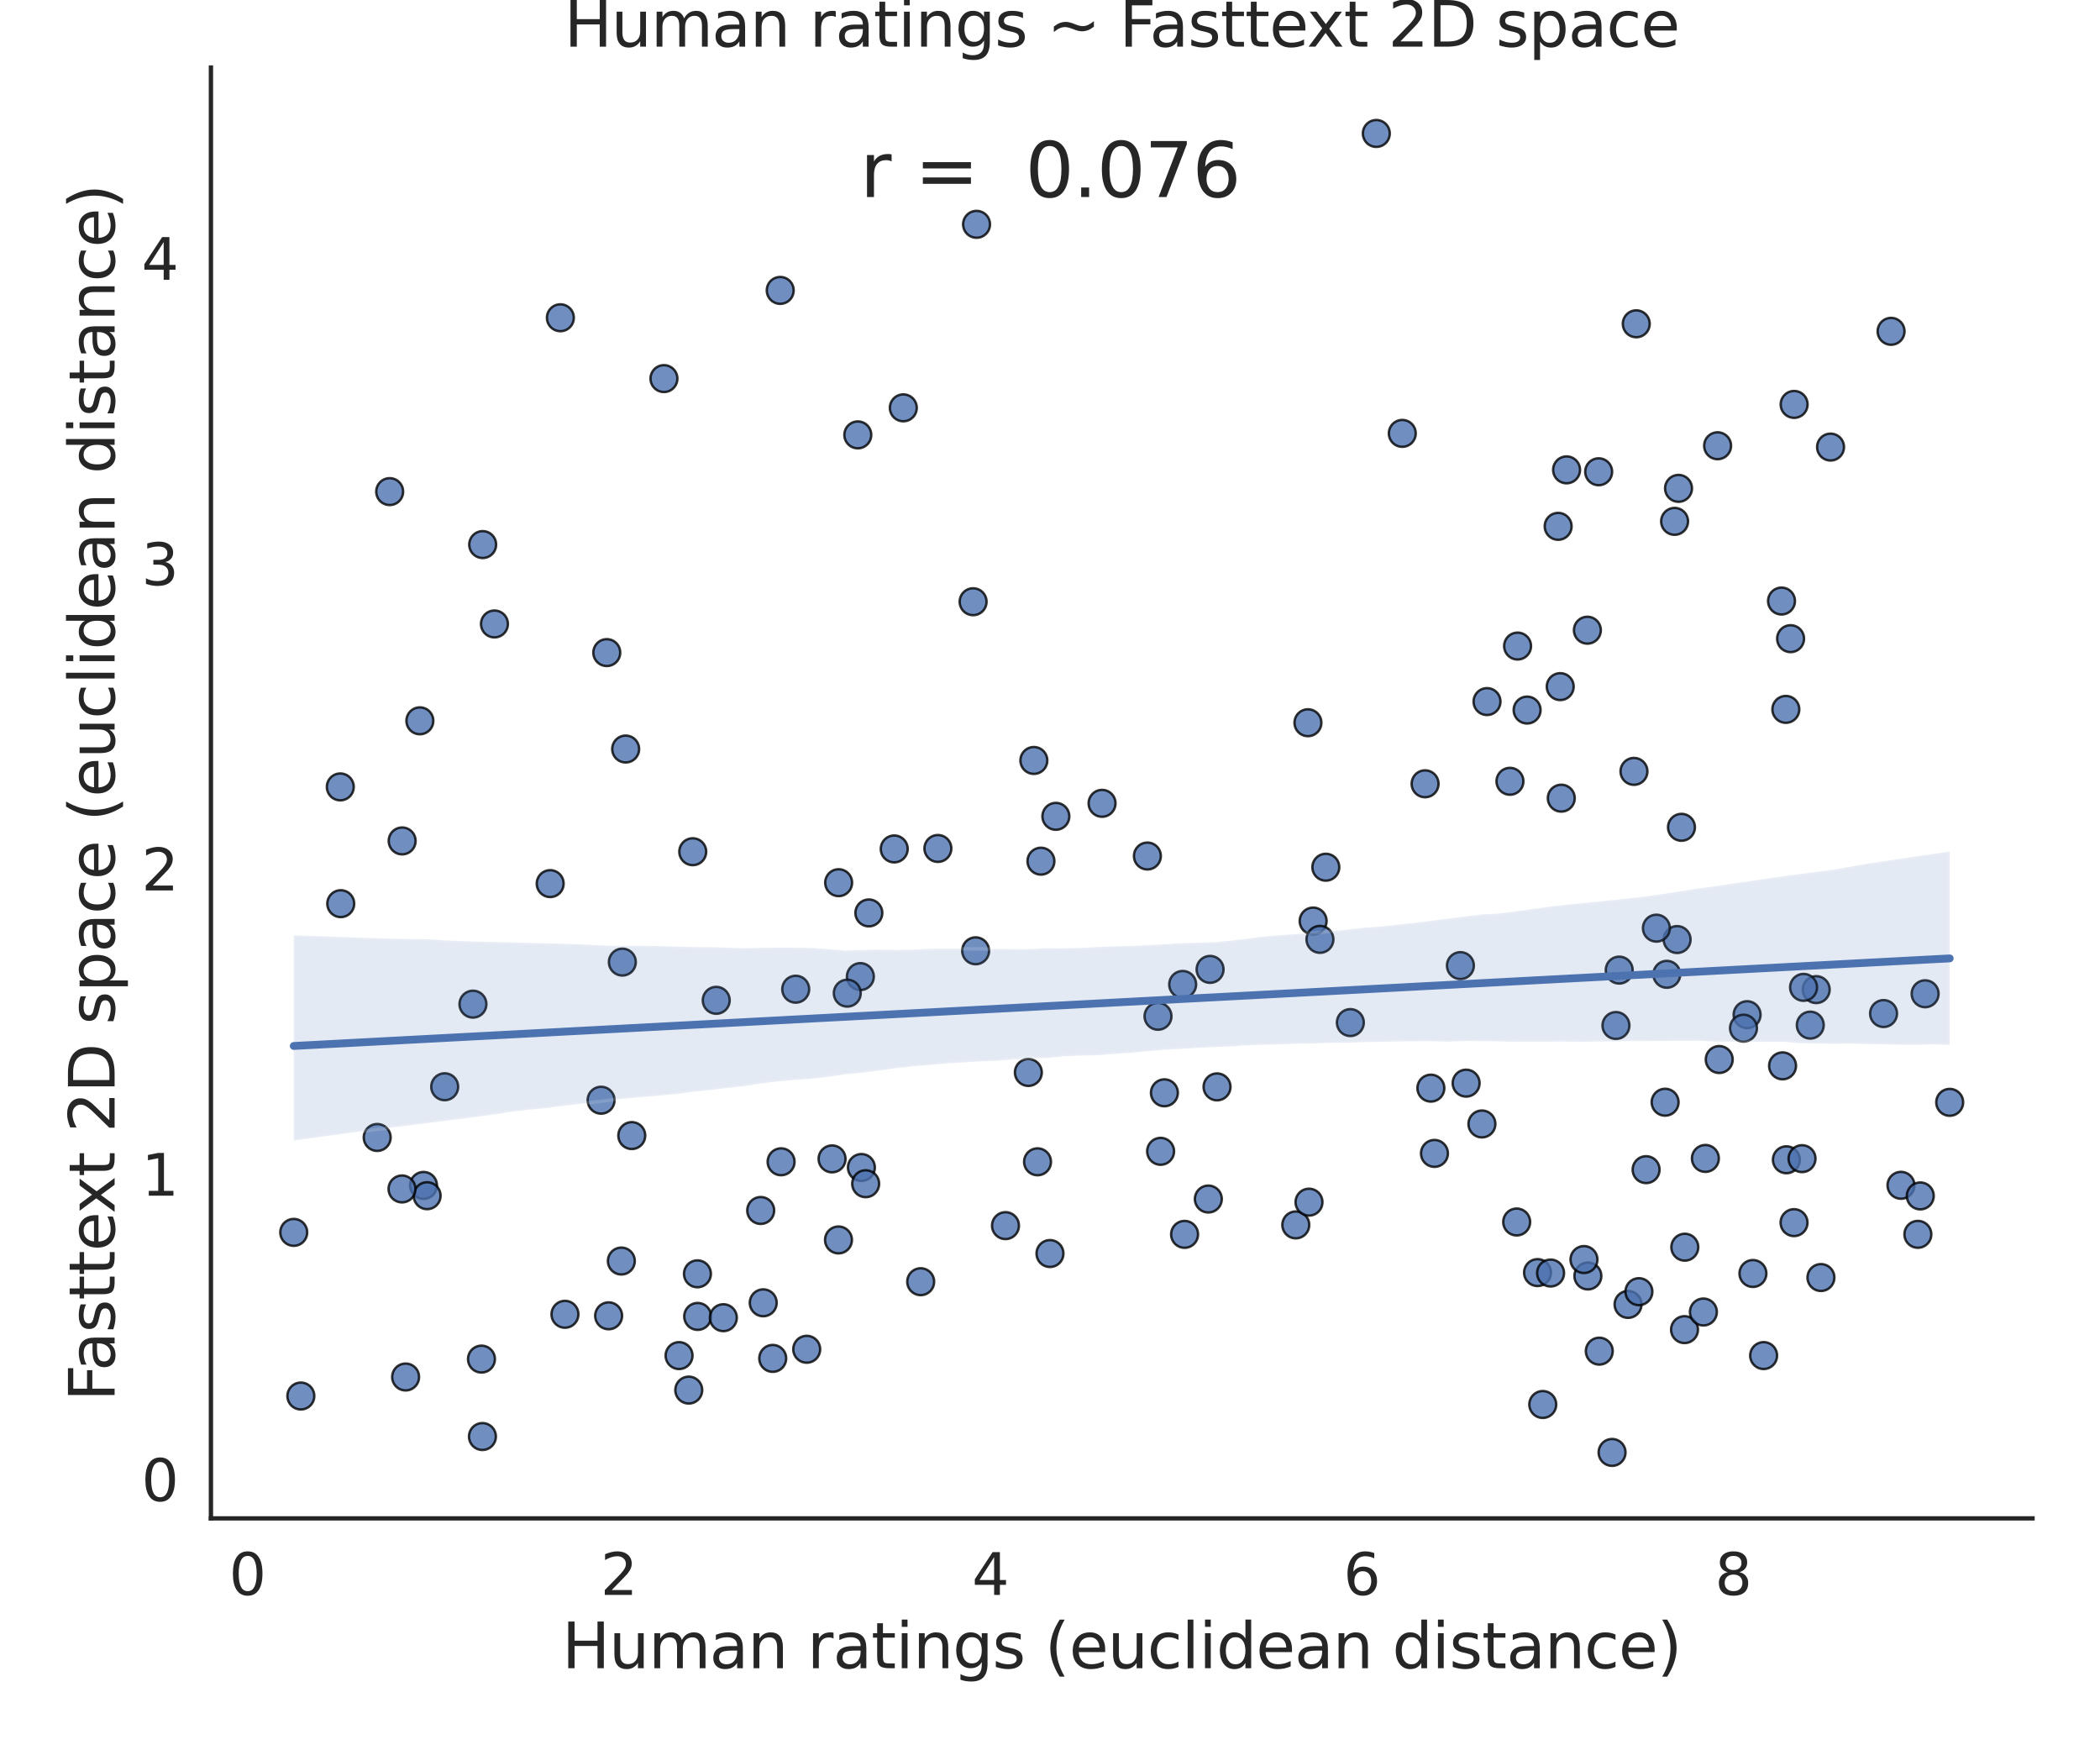 <?xml version="1.0" encoding="utf-8" standalone="no"?>
<!DOCTYPE svg PUBLIC "-//W3C//DTD SVG 1.1//EN"
  "http://www.w3.org/Graphics/SVG/1.1/DTD/svg11.dtd">
<svg height="504pt" version="1.1" viewBox="0 0 604.8 504" width="604.8pt" xmlns="http://www.w3.org/2000/svg" xmlns:xlink="http://www.w3.org/1999/xlink">
 <defs>
  <style type="text/css">*{stroke-linecap:butt;stroke-linejoin:round;}</style>
 </defs>
 <g id="figure_1">
  <g id="patch_1">
   <path d="M 0 504 
L 604.8 504 
L 604.8 0 
L 0 0 
z
" style="fill:#ffffff;"/>
  </g>
  <g id="axes_1">
   <g id="patch_2">
    <path d="M 60.75 437.22 
L 585.36 437.22 
L 585.36 19.44 
L 60.75 19.44 
z
" style="fill:#ffffff;"/>
   </g>
   <g id="matplotlib.axis_1">
    <g id="xtick_1">
     <g id="text_1">
      <!-- 0 -->
      <g style="fill:#262626;" transform="translate(65.96 459.257)scale(0.165 -0.165)">
       <defs>
        <path d="M 2034 4250 
Q 1547 4250 1301 3770 
Q 1056 3291 1056 2328 
Q 1056 1369 1301 889 
Q 1547 409 2034 409 
Q 2525 409 2770 889 
Q 3016 1369 3016 2328 
Q 3016 3291 2770 3770 
Q 2525 4250 2034 4250 
z
M 2034 4750 
Q 2819 4750 3233 4129 
Q 3647 3509 3647 2328 
Q 3647 1150 3233 529 
Q 2819 -91 2034 -91 
Q 1250 -91 836 529 
Q 422 1150 422 2328 
Q 422 3509 836 4129 
Q 1250 4750 2034 4750 
z
" id="DejaVuSans-30" transform="scale(0.016)"/>
       </defs>
       <use xlink:href="#DejaVuSans-30"/>
      </g>
     </g>
    </g>
    <g id="xtick_2">
     <g id="text_2">
      <!-- 2 -->
      <g style="fill:#262626;" transform="translate(172.941 459.257)scale(0.165 -0.165)">
       <defs>
        <path d="M 1228 531 
L 3431 531 
L 3431 0 
L 469 0 
L 469 531 
Q 828 903 1448 1529 
Q 2069 2156 2228 2338 
Q 2531 2678 2651 2914 
Q 2772 3150 2772 3378 
Q 2772 3750 2511 3984 
Q 2250 4219 1831 4219 
Q 1534 4219 1204 4116 
Q 875 4013 500 3803 
L 500 4441 
Q 881 4594 1212 4672 
Q 1544 4750 1819 4750 
Q 2544 4750 2975 4387 
Q 3406 4025 3406 3419 
Q 3406 3131 3298 2873 
Q 3191 2616 2906 2266 
Q 2828 2175 2409 1742 
Q 1991 1309 1228 531 
z
" id="DejaVuSans-32" transform="scale(0.016)"/>
       </defs>
       <use xlink:href="#DejaVuSans-32"/>
      </g>
     </g>
    </g>
    <g id="xtick_3">
     <g id="text_3">
      <!-- 4 -->
      <g style="fill:#262626;" transform="translate(279.923 459.257)scale(0.165 -0.165)">
       <defs>
        <path d="M 2419 4116 
L 825 1625 
L 2419 1625 
L 2419 4116 
z
M 2253 4666 
L 3047 4666 
L 3047 1625 
L 3713 1625 
L 3713 1100 
L 3047 1100 
L 3047 0 
L 2419 0 
L 2419 1100 
L 313 1100 
L 313 1709 
L 2253 4666 
z
" id="DejaVuSans-34" transform="scale(0.016)"/>
       </defs>
       <use xlink:href="#DejaVuSans-34"/>
      </g>
     </g>
    </g>
    <g id="xtick_4">
     <g id="text_4">
      <!-- 6 -->
      <g style="fill:#262626;" transform="translate(386.905 459.257)scale(0.165 -0.165)">
       <defs>
        <path d="M 2113 2584 
Q 1688 2584 1439 2293 
Q 1191 2003 1191 1497 
Q 1191 994 1439 701 
Q 1688 409 2113 409 
Q 2538 409 2786 701 
Q 3034 994 3034 1497 
Q 3034 2003 2786 2293 
Q 2538 2584 2113 2584 
z
M 3366 4563 
L 3366 3988 
Q 3128 4100 2886 4159 
Q 2644 4219 2406 4219 
Q 1781 4219 1451 3797 
Q 1122 3375 1075 2522 
Q 1259 2794 1537 2939 
Q 1816 3084 2150 3084 
Q 2853 3084 3261 2657 
Q 3669 2231 3669 1497 
Q 3669 778 3244 343 
Q 2819 -91 2113 -91 
Q 1303 -91 875 529 
Q 447 1150 447 2328 
Q 447 3434 972 4092 
Q 1497 4750 2381 4750 
Q 2619 4750 2861 4703 
Q 3103 4656 3366 4563 
z
" id="DejaVuSans-36" transform="scale(0.016)"/>
       </defs>
       <use xlink:href="#DejaVuSans-36"/>
      </g>
     </g>
    </g>
    <g id="xtick_5">
     <g id="text_5">
      <!-- 8 -->
      <g style="fill:#262626;" transform="translate(493.887 459.257)scale(0.165 -0.165)">
       <defs>
        <path d="M 2034 2216 
Q 1584 2216 1326 1975 
Q 1069 1734 1069 1313 
Q 1069 891 1326 650 
Q 1584 409 2034 409 
Q 2484 409 2743 651 
Q 3003 894 3003 1313 
Q 3003 1734 2745 1975 
Q 2488 2216 2034 2216 
z
M 1403 2484 
Q 997 2584 770 2862 
Q 544 3141 544 3541 
Q 544 4100 942 4425 
Q 1341 4750 2034 4750 
Q 2731 4750 3128 4425 
Q 3525 4100 3525 3541 
Q 3525 3141 3298 2862 
Q 3072 2584 2669 2484 
Q 3125 2378 3379 2068 
Q 3634 1759 3634 1313 
Q 3634 634 3220 271 
Q 2806 -91 2034 -91 
Q 1263 -91 848 271 
Q 434 634 434 1313 
Q 434 1759 690 2068 
Q 947 2378 1403 2484 
z
M 1172 3481 
Q 1172 3119 1398 2916 
Q 1625 2713 2034 2713 
Q 2441 2713 2670 2916 
Q 2900 3119 2900 3481 
Q 2900 3844 2670 4047 
Q 2441 4250 2034 4250 
Q 1625 4250 1398 4047 
Q 1172 3844 1172 3481 
z
" id="DejaVuSans-38" transform="scale(0.016)"/>
       </defs>
       <use xlink:href="#DejaVuSans-38"/>
      </g>
     </g>
    </g>
    <g id="text_6">
     <!-- Human ratings (euclidean distance) -->
     <g style="fill:#262626;" transform="translate(161.847 480.366)scale(0.18 -0.18)">
      <defs>
       <path d="M 628 4666 
L 1259 4666 
L 1259 2753 
L 3553 2753 
L 3553 4666 
L 4184 4666 
L 4184 0 
L 3553 0 
L 3553 2222 
L 1259 2222 
L 1259 0 
L 628 0 
L 628 4666 
z
" id="DejaVuSans-48" transform="scale(0.016)"/>
       <path d="M 544 1381 
L 544 3500 
L 1119 3500 
L 1119 1403 
Q 1119 906 1312 657 
Q 1506 409 1894 409 
Q 2359 409 2629 706 
Q 2900 1003 2900 1516 
L 2900 3500 
L 3475 3500 
L 3475 0 
L 2900 0 
L 2900 538 
Q 2691 219 2414 64 
Q 2138 -91 1772 -91 
Q 1169 -91 856 284 
Q 544 659 544 1381 
z
M 1991 3584 
L 1991 3584 
z
" id="DejaVuSans-75" transform="scale(0.016)"/>
       <path d="M 3328 2828 
Q 3544 3216 3844 3400 
Q 4144 3584 4550 3584 
Q 5097 3584 5394 3201 
Q 5691 2819 5691 2113 
L 5691 0 
L 5113 0 
L 5113 2094 
Q 5113 2597 4934 2840 
Q 4756 3084 4391 3084 
Q 3944 3084 3684 2787 
Q 3425 2491 3425 1978 
L 3425 0 
L 2847 0 
L 2847 2094 
Q 2847 2600 2669 2842 
Q 2491 3084 2119 3084 
Q 1678 3084 1418 2786 
Q 1159 2488 1159 1978 
L 1159 0 
L 581 0 
L 581 3500 
L 1159 3500 
L 1159 2956 
Q 1356 3278 1631 3431 
Q 1906 3584 2284 3584 
Q 2666 3584 2933 3390 
Q 3200 3197 3328 2828 
z
" id="DejaVuSans-6d" transform="scale(0.016)"/>
       <path d="M 2194 1759 
Q 1497 1759 1228 1600 
Q 959 1441 959 1056 
Q 959 750 1161 570 
Q 1363 391 1709 391 
Q 2188 391 2477 730 
Q 2766 1069 2766 1631 
L 2766 1759 
L 2194 1759 
z
M 3341 1997 
L 3341 0 
L 2766 0 
L 2766 531 
Q 2569 213 2275 61 
Q 1981 -91 1556 -91 
Q 1019 -91 701 211 
Q 384 513 384 1019 
Q 384 1609 779 1909 
Q 1175 2209 1959 2209 
L 2766 2209 
L 2766 2266 
Q 2766 2663 2505 2880 
Q 2244 3097 1772 3097 
Q 1472 3097 1187 3025 
Q 903 2953 641 2809 
L 641 3341 
Q 956 3463 1253 3523 
Q 1550 3584 1831 3584 
Q 2591 3584 2966 3190 
Q 3341 2797 3341 1997 
z
" id="DejaVuSans-61" transform="scale(0.016)"/>
       <path d="M 3513 2113 
L 3513 0 
L 2938 0 
L 2938 2094 
Q 2938 2591 2744 2837 
Q 2550 3084 2163 3084 
Q 1697 3084 1428 2787 
Q 1159 2491 1159 1978 
L 1159 0 
L 581 0 
L 581 3500 
L 1159 3500 
L 1159 2956 
Q 1366 3272 1645 3428 
Q 1925 3584 2291 3584 
Q 2894 3584 3203 3211 
Q 3513 2838 3513 2113 
z
" id="DejaVuSans-6e" transform="scale(0.016)"/>
       <path id="DejaVuSans-20" transform="scale(0.016)"/>
       <path d="M 2631 2963 
Q 2534 3019 2420 3045 
Q 2306 3072 2169 3072 
Q 1681 3072 1420 2755 
Q 1159 2438 1159 1844 
L 1159 0 
L 581 0 
L 581 3500 
L 1159 3500 
L 1159 2956 
Q 1341 3275 1631 3429 
Q 1922 3584 2338 3584 
Q 2397 3584 2469 3576 
Q 2541 3569 2628 3553 
L 2631 2963 
z
" id="DejaVuSans-72" transform="scale(0.016)"/>
       <path d="M 1172 4494 
L 1172 3500 
L 2356 3500 
L 2356 3053 
L 1172 3053 
L 1172 1153 
Q 1172 725 1289 603 
Q 1406 481 1766 481 
L 2356 481 
L 2356 0 
L 1766 0 
Q 1100 0 847 248 
Q 594 497 594 1153 
L 594 3053 
L 172 3053 
L 172 3500 
L 594 3500 
L 594 4494 
L 1172 4494 
z
" id="DejaVuSans-74" transform="scale(0.016)"/>
       <path d="M 603 3500 
L 1178 3500 
L 1178 0 
L 603 0 
L 603 3500 
z
M 603 4863 
L 1178 4863 
L 1178 4134 
L 603 4134 
L 603 4863 
z
" id="DejaVuSans-69" transform="scale(0.016)"/>
       <path d="M 2906 1791 
Q 2906 2416 2648 2759 
Q 2391 3103 1925 3103 
Q 1463 3103 1205 2759 
Q 947 2416 947 1791 
Q 947 1169 1205 825 
Q 1463 481 1925 481 
Q 2391 481 2648 825 
Q 2906 1169 2906 1791 
z
M 3481 434 
Q 3481 -459 3084 -895 
Q 2688 -1331 1869 -1331 
Q 1566 -1331 1297 -1286 
Q 1028 -1241 775 -1147 
L 775 -588 
Q 1028 -725 1275 -790 
Q 1522 -856 1778 -856 
Q 2344 -856 2625 -561 
Q 2906 -266 2906 331 
L 2906 616 
Q 2728 306 2450 153 
Q 2172 0 1784 0 
Q 1141 0 747 490 
Q 353 981 353 1791 
Q 353 2603 747 3093 
Q 1141 3584 1784 3584 
Q 2172 3584 2450 3431 
Q 2728 3278 2906 2969 
L 2906 3500 
L 3481 3500 
L 3481 434 
z
" id="DejaVuSans-67" transform="scale(0.016)"/>
       <path d="M 2834 3397 
L 2834 2853 
Q 2591 2978 2328 3040 
Q 2066 3103 1784 3103 
Q 1356 3103 1142 2972 
Q 928 2841 928 2578 
Q 928 2378 1081 2264 
Q 1234 2150 1697 2047 
L 1894 2003 
Q 2506 1872 2764 1633 
Q 3022 1394 3022 966 
Q 3022 478 2636 193 
Q 2250 -91 1575 -91 
Q 1294 -91 989 -36 
Q 684 19 347 128 
L 347 722 
Q 666 556 975 473 
Q 1284 391 1588 391 
Q 1994 391 2212 530 
Q 2431 669 2431 922 
Q 2431 1156 2273 1281 
Q 2116 1406 1581 1522 
L 1381 1569 
Q 847 1681 609 1914 
Q 372 2147 372 2553 
Q 372 3047 722 3315 
Q 1072 3584 1716 3584 
Q 2034 3584 2315 3537 
Q 2597 3491 2834 3397 
z
" id="DejaVuSans-73" transform="scale(0.016)"/>
       <path d="M 1984 4856 
Q 1566 4138 1362 3434 
Q 1159 2731 1159 2009 
Q 1159 1288 1364 580 
Q 1569 -128 1984 -844 
L 1484 -844 
Q 1016 -109 783 600 
Q 550 1309 550 2009 
Q 550 2706 781 3412 
Q 1013 4119 1484 4856 
L 1984 4856 
z
" id="DejaVuSans-28" transform="scale(0.016)"/>
       <path d="M 3597 1894 
L 3597 1613 
L 953 1613 
Q 991 1019 1311 708 
Q 1631 397 2203 397 
Q 2534 397 2845 478 
Q 3156 559 3463 722 
L 3463 178 
Q 3153 47 2828 -22 
Q 2503 -91 2169 -91 
Q 1331 -91 842 396 
Q 353 884 353 1716 
Q 353 2575 817 3079 
Q 1281 3584 2069 3584 
Q 2775 3584 3186 3129 
Q 3597 2675 3597 1894 
z
M 3022 2063 
Q 3016 2534 2758 2815 
Q 2500 3097 2075 3097 
Q 1594 3097 1305 2825 
Q 1016 2553 972 2059 
L 3022 2063 
z
" id="DejaVuSans-65" transform="scale(0.016)"/>
       <path d="M 3122 3366 
L 3122 2828 
Q 2878 2963 2633 3030 
Q 2388 3097 2138 3097 
Q 1578 3097 1268 2742 
Q 959 2388 959 1747 
Q 959 1106 1268 751 
Q 1578 397 2138 397 
Q 2388 397 2633 464 
Q 2878 531 3122 666 
L 3122 134 
Q 2881 22 2623 -34 
Q 2366 -91 2075 -91 
Q 1284 -91 818 406 
Q 353 903 353 1747 
Q 353 2603 823 3093 
Q 1294 3584 2113 3584 
Q 2378 3584 2631 3529 
Q 2884 3475 3122 3366 
z
" id="DejaVuSans-63" transform="scale(0.016)"/>
       <path d="M 603 4863 
L 1178 4863 
L 1178 0 
L 603 0 
L 603 4863 
z
" id="DejaVuSans-6c" transform="scale(0.016)"/>
       <path d="M 2906 2969 
L 2906 4863 
L 3481 4863 
L 3481 0 
L 2906 0 
L 2906 525 
Q 2725 213 2448 61 
Q 2172 -91 1784 -91 
Q 1150 -91 751 415 
Q 353 922 353 1747 
Q 353 2572 751 3078 
Q 1150 3584 1784 3584 
Q 2172 3584 2448 3432 
Q 2725 3281 2906 2969 
z
M 947 1747 
Q 947 1113 1208 752 
Q 1469 391 1925 391 
Q 2381 391 2643 752 
Q 2906 1113 2906 1747 
Q 2906 2381 2643 2742 
Q 2381 3103 1925 3103 
Q 1469 3103 1208 2742 
Q 947 2381 947 1747 
z
" id="DejaVuSans-64" transform="scale(0.016)"/>
       <path d="M 513 4856 
L 1013 4856 
Q 1481 4119 1714 3412 
Q 1947 2706 1947 2009 
Q 1947 1309 1714 600 
Q 1481 -109 1013 -844 
L 513 -844 
Q 928 -128 1133 580 
Q 1338 1288 1338 2009 
Q 1338 2731 1133 3434 
Q 928 4138 513 4856 
z
" id="DejaVuSans-29" transform="scale(0.016)"/>
      </defs>
      <use xlink:href="#DejaVuSans-48"/>
      <use x="75.195" xlink:href="#DejaVuSans-75"/>
      <use x="138.574" xlink:href="#DejaVuSans-6d"/>
      <use x="235.986" xlink:href="#DejaVuSans-61"/>
      <use x="297.266" xlink:href="#DejaVuSans-6e"/>
      <use x="360.645" xlink:href="#DejaVuSans-20"/>
      <use x="392.432" xlink:href="#DejaVuSans-72"/>
      <use x="433.545" xlink:href="#DejaVuSans-61"/>
      <use x="494.824" xlink:href="#DejaVuSans-74"/>
      <use x="534.033" xlink:href="#DejaVuSans-69"/>
      <use x="561.816" xlink:href="#DejaVuSans-6e"/>
      <use x="625.195" xlink:href="#DejaVuSans-67"/>
      <use x="688.672" xlink:href="#DejaVuSans-73"/>
      <use x="740.771" xlink:href="#DejaVuSans-20"/>
      <use x="772.559" xlink:href="#DejaVuSans-28"/>
      <use x="811.572" xlink:href="#DejaVuSans-65"/>
      <use x="873.096" xlink:href="#DejaVuSans-75"/>
      <use x="936.475" xlink:href="#DejaVuSans-63"/>
      <use x="991.455" xlink:href="#DejaVuSans-6c"/>
      <use x="1019.238" xlink:href="#DejaVuSans-69"/>
      <use x="1047.021" xlink:href="#DejaVuSans-64"/>
      <use x="1110.498" xlink:href="#DejaVuSans-65"/>
      <use x="1172.021" xlink:href="#DejaVuSans-61"/>
      <use x="1233.301" xlink:href="#DejaVuSans-6e"/>
      <use x="1296.68" xlink:href="#DejaVuSans-20"/>
      <use x="1328.467" xlink:href="#DejaVuSans-64"/>
      <use x="1391.943" xlink:href="#DejaVuSans-69"/>
      <use x="1419.727" xlink:href="#DejaVuSans-73"/>
      <use x="1471.826" xlink:href="#DejaVuSans-74"/>
      <use x="1511.035" xlink:href="#DejaVuSans-61"/>
      <use x="1572.314" xlink:href="#DejaVuSans-6e"/>
      <use x="1635.693" xlink:href="#DejaVuSans-63"/>
      <use x="1690.674" xlink:href="#DejaVuSans-65"/>
      <use x="1752.197" xlink:href="#DejaVuSans-29"/>
     </g>
    </g>
   </g>
   <g id="matplotlib.axis_2">
    <g id="ytick_1">
     <g id="text_7">
      <!-- 0 -->
      <g style="fill:#262626;" transform="translate(40.752 432.216)scale(0.165 -0.165)">
       <use xlink:href="#DejaVuSans-30"/>
      </g>
     </g>
    </g>
    <g id="ytick_2">
     <g id="text_8">
      <!-- 1 -->
      <g style="fill:#262626;" transform="translate(40.752 344.307)scale(0.165 -0.165)">
       <defs>
        <path d="M 794 531 
L 1825 531 
L 1825 4091 
L 703 3866 
L 703 4441 
L 1819 4666 
L 2450 4666 
L 2450 531 
L 3481 531 
L 3481 0 
L 794 0 
L 794 531 
z
" id="DejaVuSans-31" transform="scale(0.016)"/>
       </defs>
       <use xlink:href="#DejaVuSans-31"/>
      </g>
     </g>
    </g>
    <g id="ytick_3">
     <g id="text_9">
      <!-- 2 -->
      <g style="fill:#262626;" transform="translate(40.752 256.399)scale(0.165 -0.165)">
       <use xlink:href="#DejaVuSans-32"/>
      </g>
     </g>
    </g>
    <g id="ytick_4">
     <g id="text_10">
      <!-- 3 -->
      <g style="fill:#262626;" transform="translate(40.752 168.49)scale(0.165 -0.165)">
       <defs>
        <path d="M 2597 2516 
Q 3050 2419 3304 2112 
Q 3559 1806 3559 1356 
Q 3559 666 3084 287 
Q 2609 -91 1734 -91 
Q 1441 -91 1130 -33 
Q 819 25 488 141 
L 488 750 
Q 750 597 1062 519 
Q 1375 441 1716 441 
Q 2309 441 2620 675 
Q 2931 909 2931 1356 
Q 2931 1769 2642 2001 
Q 2353 2234 1838 2234 
L 1294 2234 
L 1294 2753 
L 1863 2753 
Q 2328 2753 2575 2939 
Q 2822 3125 2822 3475 
Q 2822 3834 2567 4026 
Q 2313 4219 1838 4219 
Q 1578 4219 1281 4162 
Q 984 4106 628 3988 
L 628 4550 
Q 988 4650 1302 4700 
Q 1616 4750 1894 4750 
Q 2613 4750 3031 4423 
Q 3450 4097 3450 3541 
Q 3450 3153 3228 2886 
Q 3006 2619 2597 2516 
z
" id="DejaVuSans-33" transform="scale(0.016)"/>
       </defs>
       <use xlink:href="#DejaVuSans-33"/>
      </g>
     </g>
    </g>
    <g id="ytick_5">
     <g id="text_11">
      <!-- 4 -->
      <g style="fill:#262626;" transform="translate(40.752 80.582)scale(0.165 -0.165)">
       <use xlink:href="#DejaVuSans-34"/>
      </g>
     </g>
    </g>
    <g id="text_12">
     <!-- Fasttext 2D space (euclidean distance) -->
     <g style="fill:#262626;" transform="translate(33.008 403.502)rotate(-90)scale(0.18 -0.18)">
      <defs>
       <path d="M 628 4666 
L 3309 4666 
L 3309 4134 
L 1259 4134 
L 1259 2759 
L 3109 2759 
L 3109 2228 
L 1259 2228 
L 1259 0 
L 628 0 
L 628 4666 
z
" id="DejaVuSans-46" transform="scale(0.016)"/>
       <path d="M 3513 3500 
L 2247 1797 
L 3578 0 
L 2900 0 
L 1881 1375 
L 863 0 
L 184 0 
L 1544 1831 
L 300 3500 
L 978 3500 
L 1906 2253 
L 2834 3500 
L 3513 3500 
z
" id="DejaVuSans-78" transform="scale(0.016)"/>
       <path d="M 1259 4147 
L 1259 519 
L 2022 519 
Q 2988 519 3436 956 
Q 3884 1394 3884 2338 
Q 3884 3275 3436 3711 
Q 2988 4147 2022 4147 
L 1259 4147 
z
M 628 4666 
L 1925 4666 
Q 3281 4666 3915 4102 
Q 4550 3538 4550 2338 
Q 4550 1131 3912 565 
Q 3275 0 1925 0 
L 628 0 
L 628 4666 
z
" id="DejaVuSans-44" transform="scale(0.016)"/>
       <path d="M 1159 525 
L 1159 -1331 
L 581 -1331 
L 581 3500 
L 1159 3500 
L 1159 2969 
Q 1341 3281 1617 3432 
Q 1894 3584 2278 3584 
Q 2916 3584 3314 3078 
Q 3713 2572 3713 1747 
Q 3713 922 3314 415 
Q 2916 -91 2278 -91 
Q 1894 -91 1617 61 
Q 1341 213 1159 525 
z
M 3116 1747 
Q 3116 2381 2855 2742 
Q 2594 3103 2138 3103 
Q 1681 3103 1420 2742 
Q 1159 2381 1159 1747 
Q 1159 1113 1420 752 
Q 1681 391 2138 391 
Q 2594 391 2855 752 
Q 3116 1113 3116 1747 
z
" id="DejaVuSans-70" transform="scale(0.016)"/>
      </defs>
      <use xlink:href="#DejaVuSans-46"/>
      <use x="48.395" xlink:href="#DejaVuSans-61"/>
      <use x="109.674" xlink:href="#DejaVuSans-73"/>
      <use x="161.773" xlink:href="#DejaVuSans-74"/>
      <use x="200.982" xlink:href="#DejaVuSans-74"/>
      <use x="240.191" xlink:href="#DejaVuSans-65"/>
      <use x="299.965" xlink:href="#DejaVuSans-78"/>
      <use x="359.145" xlink:href="#DejaVuSans-74"/>
      <use x="398.354" xlink:href="#DejaVuSans-20"/>
      <use x="430.141" xlink:href="#DejaVuSans-32"/>
      <use x="493.764" xlink:href="#DejaVuSans-44"/>
      <use x="570.766" xlink:href="#DejaVuSans-20"/>
      <use x="602.553" xlink:href="#DejaVuSans-73"/>
      <use x="654.652" xlink:href="#DejaVuSans-70"/>
      <use x="718.129" xlink:href="#DejaVuSans-61"/>
      <use x="779.408" xlink:href="#DejaVuSans-63"/>
      <use x="834.389" xlink:href="#DejaVuSans-65"/>
      <use x="895.912" xlink:href="#DejaVuSans-20"/>
      <use x="927.699" xlink:href="#DejaVuSans-28"/>
      <use x="966.713" xlink:href="#DejaVuSans-65"/>
      <use x="1028.236" xlink:href="#DejaVuSans-75"/>
      <use x="1091.615" xlink:href="#DejaVuSans-63"/>
      <use x="1146.596" xlink:href="#DejaVuSans-6c"/>
      <use x="1174.379" xlink:href="#DejaVuSans-69"/>
      <use x="1202.162" xlink:href="#DejaVuSans-64"/>
      <use x="1265.639" xlink:href="#DejaVuSans-65"/>
      <use x="1327.162" xlink:href="#DejaVuSans-61"/>
      <use x="1388.441" xlink:href="#DejaVuSans-6e"/>
      <use x="1451.82" xlink:href="#DejaVuSans-20"/>
      <use x="1483.607" xlink:href="#DejaVuSans-64"/>
      <use x="1547.084" xlink:href="#DejaVuSans-69"/>
      <use x="1574.867" xlink:href="#DejaVuSans-73"/>
      <use x="1626.967" xlink:href="#DejaVuSans-74"/>
      <use x="1666.176" xlink:href="#DejaVuSans-61"/>
      <use x="1727.455" xlink:href="#DejaVuSans-6e"/>
      <use x="1790.834" xlink:href="#DejaVuSans-63"/>
      <use x="1845.814" xlink:href="#DejaVuSans-65"/>
      <use x="1907.338" xlink:href="#DejaVuSans-29"/>
     </g>
    </g>
   </g>
   <g id="PathCollection_1">
    <defs>
     <path d="M 0 3.873 
C 1.027 3.873 2.012 3.465 2.739 2.739 
C 3.465 2.012 3.873 1.027 3.873 0 
C 3.873 -1.027 3.465 -2.012 2.739 -2.739 
C 2.012 -3.465 1.027 -3.873 0 -3.873 
C -1.027 -3.873 -2.012 -3.465 -2.739 -2.739 
C -3.465 -2.012 -3.873 -1.027 -3.873 0 
C -3.873 1.027 -3.465 2.012 -2.739 2.739 
C -2.012 3.465 -1.027 3.873 0 3.873 
z
" id="m9c63a31745" style="stroke:#000000;stroke-opacity:0.8;stroke-width:0.7;"/>
    </defs>
    <g clip-path="url(#p85cbb60275)">
     <use style="fill:#4c72b0;fill-opacity:0.8;stroke:#000000;stroke-opacity:0.8;stroke-width:0.7;" x="206.274" xlink:href="#m9c63a31745" y="288.046"/>
     <use style="fill:#4c72b0;fill-opacity:0.8;stroke:#000000;stroke-opacity:0.8;stroke-width:0.7;" x="280.255" xlink:href="#m9c63a31745" y="173.268"/>
     <use style="fill:#4c72b0;fill-opacity:0.8;stroke:#000000;stroke-opacity:0.8;stroke-width:0.7;" x="161.388" xlink:href="#m9c63a31745" y="91.499"/>
     <use style="fill:#4c72b0;fill-opacity:0.8;stroke:#000000;stroke-opacity:0.8;stroke-width:0.7;" x="232.333" xlink:href="#m9c63a31745" y="388.527"/>
     <use style="fill:#4c72b0;fill-opacity:0.8;stroke:#000000;stroke-opacity:0.8;stroke-width:0.7;" x="98.136" xlink:href="#m9c63a31745" y="260.217"/>
     <use style="fill:#4c72b0;fill-opacity:0.8;stroke:#000000;stroke-opacity:0.8;stroke-width:0.7;" x="139.011" xlink:href="#m9c63a31745" y="156.813"/>
     <use style="fill:#4c72b0;fill-opacity:0.8;stroke:#000000;stroke-opacity:0.8;stroke-width:0.7;" x="250.23" xlink:href="#m9c63a31745" y="262.88"/>
     <use style="fill:#4c72b0;fill-opacity:0.8;stroke:#000000;stroke-opacity:0.8;stroke-width:0.7;" x="121.975" xlink:href="#m9c63a31745" y="341.345"/>
     <use style="fill:#4c72b0;fill-opacity:0.8;stroke:#000000;stroke-opacity:0.8;stroke-width:0.7;" x="112.227" xlink:href="#m9c63a31745" y="141.562"/>
     <use style="fill:#4c72b0;fill-opacity:0.8;stroke:#000000;stroke-opacity:0.8;stroke-width:0.7;" x="98.007" xlink:href="#m9c63a31745" y="226.594"/>
     <use style="fill:#4c72b0;fill-opacity:0.8;stroke:#000000;stroke-opacity:0.8;stroke-width:0.7;" x="330.449" xlink:href="#m9c63a31745" y="246.494"/>
     <use style="fill:#4c72b0;fill-opacity:0.8;stroke:#000000;stroke-opacity:0.8;stroke-width:0.7;" x="260.154" xlink:href="#m9c63a31745" y="117.439"/>
     <use style="fill:#4c72b0;fill-opacity:0.8;stroke:#000000;stroke-opacity:0.8;stroke-width:0.7;" x="191.216" xlink:href="#m9c63a31745" y="109.02"/>
     <use style="fill:#4c72b0;fill-opacity:0.8;stroke:#000000;stroke-opacity:0.8;stroke-width:0.7;" x="247.785" xlink:href="#m9c63a31745" y="281.212"/>
     <use style="fill:#4c72b0;fill-opacity:0.8;stroke:#000000;stroke-opacity:0.8;stroke-width:0.7;" x="224.705" xlink:href="#m9c63a31745" y="83.624"/>
     <use style="fill:#4c72b0;fill-opacity:0.8;stroke:#000000;stroke-opacity:0.8;stroke-width:0.7;" x="468.878" xlink:href="#m9c63a31745" y="375.61"/>
     <use style="fill:#4c72b0;fill-opacity:0.8;stroke:#000000;stroke-opacity:0.8;stroke-width:0.7;" x="484.264" xlink:href="#m9c63a31745" y="238.226"/>
     <use style="fill:#4c72b0;fill-opacity:0.8;stroke:#000000;stroke-opacity:0.8;stroke-width:0.7;" x="449.344" xlink:href="#m9c63a31745" y="197.715"/>
     <use style="fill:#4c72b0;fill-opacity:0.8;stroke:#000000;stroke-opacity:0.8;stroke-width:0.7;" x="485.144" xlink:href="#m9c63a31745" y="382.872"/>
     <use style="fill:#4c72b0;fill-opacity:0.8;stroke:#000000;stroke-opacity:0.8;stroke-width:0.7;" x="470.583" xlink:href="#m9c63a31745" y="222.123"/>
     <use style="fill:#4c72b0;fill-opacity:0.8;stroke:#000000;stroke-opacity:0.8;stroke-width:0.7;" x="340.609" xlink:href="#m9c63a31745" y="283.468"/>
     <use style="fill:#4c72b0;fill-opacity:0.8;stroke:#000000;stroke-opacity:0.8;stroke-width:0.7;" x="490.579" xlink:href="#m9c63a31745" y="377.796"/>
     <use style="fill:#4c72b0;fill-opacity:0.8;stroke:#000000;stroke-opacity:0.8;stroke-width:0.7;" x="514.479" xlink:href="#m9c63a31745" y="333.962"/>
     <use style="fill:#4c72b0;fill-opacity:0.8;stroke:#000000;stroke-opacity:0.8;stroke-width:0.7;" x="483.415" xlink:href="#m9c63a31745" y="140.624"/>
     <use style="fill:#4c72b0;fill-opacity:0.8;stroke:#000000;stroke-opacity:0.8;stroke-width:0.7;" x="516.683" xlink:href="#m9c63a31745" y="352.061"/>
     <use style="fill:#4c72b0;fill-opacity:0.8;stroke:#000000;stroke-opacity:0.8;stroke-width:0.7;" x="503.165" xlink:href="#m9c63a31745" y="292.181"/>
     <use style="fill:#4c72b0;fill-opacity:0.8;stroke:#000000;stroke-opacity:0.8;stroke-width:0.7;" x="376.684" xlink:href="#m9c63a31745" y="208.112"/>
     <use style="fill:#4c72b0;fill-opacity:0.8;stroke:#000000;stroke-opacity:0.8;stroke-width:0.7;" x="108.634" xlink:href="#m9c63a31745" y="327.539"/>
     <use style="fill:#4c72b0;fill-opacity:0.8;stroke:#000000;stroke-opacity:0.8;stroke-width:0.7;" x="504.842" xlink:href="#m9c63a31745" y="366.706"/>
     <use style="fill:#4c72b0;fill-opacity:0.8;stroke:#000000;stroke-opacity:0.8;stroke-width:0.7;" x="547.481" xlink:href="#m9c63a31745" y="341.311"/>
     <use style="fill:#4c72b0;fill-opacity:0.8;stroke:#000000;stroke-opacity:0.8;stroke-width:0.7;" x="527.199" xlink:href="#m9c63a31745" y="128.736"/>
     <use style="fill:#4c72b0;fill-opacity:0.8;stroke:#000000;stroke-opacity:0.8;stroke-width:0.7;" x="553.045" xlink:href="#m9c63a31745" y="344.369"/>
     <use style="fill:#4c72b0;fill-opacity:0.8;stroke:#000000;stroke-opacity:0.8;stroke-width:0.7;" x="542.466" xlink:href="#m9c63a31745" y="291.855"/>
     <use style="fill:#4c72b0;fill-opacity:0.8;stroke:#000000;stroke-opacity:0.8;stroke-width:0.7;" x="428.262" xlink:href="#m9c63a31745" y="202.022"/>
     <use style="fill:#4c72b0;fill-opacity:0.8;stroke:#000000;stroke-opacity:0.8;stroke-width:0.7;" x="173.111" xlink:href="#m9c63a31745" y="316.809"/>
     <use style="fill:#4c72b0;fill-opacity:0.8;stroke:#000000;stroke-opacity:0.8;stroke-width:0.7;" x="138.941" xlink:href="#m9c63a31745" y="413.653"/>
     <use style="fill:#4c72b0;fill-opacity:0.8;stroke:#000000;stroke-opacity:0.8;stroke-width:0.7;" x="465.392" xlink:href="#m9c63a31745" y="295.3"/>
     <use style="fill:#4c72b0;fill-opacity:0.8;stroke:#000000;stroke-opacity:0.8;stroke-width:0.7;" x="515.689" xlink:href="#m9c63a31745" y="183.904"/>
     <use style="fill:#4c72b0;fill-opacity:0.8;stroke:#000000;stroke-opacity:0.8;stroke-width:0.7;" x="502.126" xlink:href="#m9c63a31745" y="296.067"/>
     <use style="fill:#4c72b0;fill-opacity:0.8;stroke:#000000;stroke-opacity:0.8;stroke-width:0.7;" x="523.068" xlink:href="#m9c63a31745" y="284.963"/>
     <use style="fill:#4c72b0;fill-opacity:0.8;stroke:#000000;stroke-opacity:0.8;stroke-width:0.7;" x="514.321" xlink:href="#m9c63a31745" y="204.267"/>
     <use style="fill:#4c72b0;fill-opacity:0.8;stroke:#000000;stroke-opacity:0.8;stroke-width:0.7;" x="410.426" xlink:href="#m9c63a31745" y="225.697"/>
     <use style="fill:#4c72b0;fill-opacity:0.8;stroke:#000000;stroke-opacity:0.8;stroke-width:0.7;" x="181.951" xlink:href="#m9c63a31745" y="326.993"/>
     <use style="fill:#4c72b0;fill-opacity:0.8;stroke:#000000;stroke-opacity:0.8;stroke-width:0.7;" x="158.452" xlink:href="#m9c63a31745" y="254.44"/>
     <use style="fill:#4c72b0;fill-opacity:0.8;stroke:#000000;stroke-opacity:0.8;stroke-width:0.7;" x="115.819" xlink:href="#m9c63a31745" y="242.148"/>
     <use style="fill:#4c72b0;fill-opacity:0.8;stroke:#000000;stroke-opacity:0.8;stroke-width:0.7;" x="491.15" xlink:href="#m9c63a31745" y="333.574"/>
     <use style="fill:#4c72b0;fill-opacity:0.8;stroke:#000000;stroke-opacity:0.8;stroke-width:0.7;" x="552.347" xlink:href="#m9c63a31745" y="355.43"/>
     <use style="fill:#4c72b0;fill-opacity:0.8;stroke:#000000;stroke-opacity:0.8;stroke-width:0.7;" x="544.628" xlink:href="#m9c63a31745" y="95.405"/>
     <use style="fill:#4c72b0;fill-opacity:0.8;stroke:#000000;stroke-opacity:0.8;stroke-width:0.7;" x="561.514" xlink:href="#m9c63a31745" y="317.42"/>
     <use style="fill:#4c72b0;fill-opacity:0.8;stroke:#000000;stroke-opacity:0.8;stroke-width:0.7;" x="554.437" xlink:href="#m9c63a31745" y="286.161"/>
     <use style="fill:#4c72b0;fill-opacity:0.8;stroke:#000000;stroke-opacity:0.8;stroke-width:0.7;" x="457.166" xlink:href="#m9c63a31745" y="181.469"/>
     <use style="fill:#4c72b0;fill-opacity:0.8;stroke:#000000;stroke-opacity:0.8;stroke-width:0.7;" x="229.165" xlink:href="#m9c63a31745" y="284.843"/>
     <use style="fill:#4c72b0;fill-opacity:0.8;stroke:#000000;stroke-opacity:0.8;stroke-width:0.7;" x="200.932" xlink:href="#m9c63a31745" y="379.068"/>
     <use style="fill:#4c72b0;fill-opacity:0.8;stroke:#000000;stroke-opacity:0.8;stroke-width:0.7;" x="138.661" xlink:href="#m9c63a31745" y="391.357"/>
     <use style="fill:#4c72b0;fill-opacity:0.8;stroke:#000000;stroke-opacity:0.8;stroke-width:0.7;" x="120.922" xlink:href="#m9c63a31745" y="207.561"/>
     <use style="fill:#4c72b0;fill-opacity:0.8;stroke:#000000;stroke-opacity:0.8;stroke-width:0.7;" x="350.507" xlink:href="#m9c63a31745" y="312.972"/>
     <use style="fill:#4c72b0;fill-opacity:0.8;stroke:#000000;stroke-opacity:0.8;stroke-width:0.7;" x="460.594" xlink:href="#m9c63a31745" y="389.068"/>
     <use style="fill:#4c72b0;fill-opacity:0.8;stroke:#000000;stroke-opacity:0.8;stroke-width:0.7;" x="494.67" xlink:href="#m9c63a31745" y="128.356"/>
     <use style="fill:#4c72b0;fill-opacity:0.8;stroke:#000000;stroke-opacity:0.8;stroke-width:0.7;" x="480.037" xlink:href="#m9c63a31745" y="280.556"/>
     <use style="fill:#4c72b0;fill-opacity:0.8;stroke:#000000;stroke-opacity:0.8;stroke-width:0.7;" x="485.226" xlink:href="#m9c63a31745" y="359.135"/>
     <use style="fill:#4c72b0;fill-opacity:0.8;stroke:#000000;stroke-opacity:0.8;stroke-width:0.7;" x="460.417" xlink:href="#m9c63a31745" y="135.847"/>
     <use style="fill:#4c72b0;fill-opacity:0.8;stroke:#000000;stroke-opacity:0.8;stroke-width:0.7;" x="378.184" xlink:href="#m9c63a31745" y="265.213"/>
     <use style="fill:#4c72b0;fill-opacity:0.8;stroke:#000000;stroke-opacity:0.8;stroke-width:0.7;" x="373.187" xlink:href="#m9c63a31745" y="352.716"/>
     <use style="fill:#4c72b0;fill-opacity:0.8;stroke:#000000;stroke-opacity:0.8;stroke-width:0.7;" x="341.158" xlink:href="#m9c63a31745" y="355.439"/>
     <use style="fill:#4c72b0;fill-opacity:0.8;stroke:#000000;stroke-opacity:0.8;stroke-width:0.7;" x="297.752" xlink:href="#m9c63a31745" y="218.977"/>
     <use style="fill:#4c72b0;fill-opacity:0.8;stroke:#000000;stroke-opacity:0.8;stroke-width:0.7;" x="289.58" xlink:href="#m9c63a31745" y="352.927"/>
     <use style="fill:#4c72b0;fill-opacity:0.8;stroke:#000000;stroke-opacity:0.8;stroke-width:0.7;" x="426.794" xlink:href="#m9c63a31745" y="323.649"/>
     <use style="fill:#4c72b0;fill-opacity:0.8;stroke:#000000;stroke-opacity:0.8;stroke-width:0.7;" x="507.924" xlink:href="#m9c63a31745" y="390.344"/>
     <use style="fill:#4c72b0;fill-opacity:0.8;stroke:#000000;stroke-opacity:0.8;stroke-width:0.7;" x="516.71" xlink:href="#m9c63a31745" y="116.451"/>
     <use style="fill:#4c72b0;fill-opacity:0.8;stroke:#000000;stroke-opacity:0.8;stroke-width:0.7;" x="521.361" xlink:href="#m9c63a31745" y="295.186"/>
     <use style="fill:#4c72b0;fill-opacity:0.8;stroke:#000000;stroke-opacity:0.8;stroke-width:0.7;" x="518.986" xlink:href="#m9c63a31745" y="333.637"/>
     <use style="fill:#4c72b0;fill-opacity:0.8;stroke:#000000;stroke-opacity:0.8;stroke-width:0.7;" x="448.747" xlink:href="#m9c63a31745" y="151.561"/>
     <use style="fill:#4c72b0;fill-opacity:0.8;stroke:#000000;stroke-opacity:0.8;stroke-width:0.7;" x="280.985" xlink:href="#m9c63a31745" y="273.788"/>
     <use style="fill:#4c72b0;fill-opacity:0.8;stroke:#000000;stroke-opacity:0.8;stroke-width:0.7;" x="265.16" xlink:href="#m9c63a31745" y="369.072"/>
     <use style="fill:#4c72b0;fill-opacity:0.8;stroke:#000000;stroke-opacity:0.8;stroke-width:0.7;" x="219.812" xlink:href="#m9c63a31745" y="375.148"/>
     <use style="fill:#4c72b0;fill-opacity:0.8;stroke:#000000;stroke-opacity:0.8;stroke-width:0.7;" x="180.19" xlink:href="#m9c63a31745" y="215.684"/>
     <use style="fill:#4c72b0;fill-opacity:0.8;stroke:#000000;stroke-opacity:0.8;stroke-width:0.7;" x="162.708" xlink:href="#m9c63a31745" y="378.456"/>
     <use style="fill:#4c72b0;fill-opacity:0.8;stroke:#000000;stroke-opacity:0.8;stroke-width:0.7;" x="198.364" xlink:href="#m9c63a31745" y="400.282"/>
     <use style="fill:#4c72b0;fill-opacity:0.8;stroke:#000000;stroke-opacity:0.8;stroke-width:0.7;" x="444.316" xlink:href="#m9c63a31745" y="404.427"/>
     <use style="fill:#4c72b0;fill-opacity:0.8;stroke:#000000;stroke-opacity:0.8;stroke-width:0.7;" x="513.38" xlink:href="#m9c63a31745" y="306.917"/>
     <use style="fill:#4c72b0;fill-opacity:0.8;stroke:#000000;stroke-opacity:0.8;stroke-width:0.7;" x="513.076" xlink:href="#m9c63a31745" y="173.071"/>
     <use style="fill:#4c72b0;fill-opacity:0.8;stroke:#000000;stroke-opacity:0.8;stroke-width:0.7;" x="524.43" xlink:href="#m9c63a31745" y="367.872"/>
     <use style="fill:#4c72b0;fill-opacity:0.8;stroke:#000000;stroke-opacity:0.8;stroke-width:0.7;" x="519.427" xlink:href="#m9c63a31745" y="284.314"/>
     <use style="fill:#4c72b0;fill-opacity:0.8;stroke:#000000;stroke-opacity:0.8;stroke-width:0.7;" x="434.866" xlink:href="#m9c63a31745" y="224.977"/>
     <use style="fill:#4c72b0;fill-opacity:0.8;stroke:#000000;stroke-opacity:0.8;stroke-width:0.7;" x="241.484" xlink:href="#m9c63a31745" y="357.045"/>
     <use style="fill:#4c72b0;fill-opacity:0.8;stroke:#000000;stroke-opacity:0.8;stroke-width:0.7;" x="222.544" xlink:href="#m9c63a31745" y="391.153"/>
     <use style="fill:#4c72b0;fill-opacity:0.8;stroke:#000000;stroke-opacity:0.8;stroke-width:0.7;" x="175.286" xlink:href="#m9c63a31745" y="378.891"/>
     <use style="fill:#4c72b0;fill-opacity:0.8;stroke:#000000;stroke-opacity:0.8;stroke-width:0.7;" x="136.209" xlink:href="#m9c63a31745" y="289.147"/>
     <use style="fill:#4c72b0;fill-opacity:0.8;stroke:#000000;stroke-opacity:0.8;stroke-width:0.7;" x="123.014" xlink:href="#m9c63a31745" y="344.309"/>
     <use style="fill:#4c72b0;fill-opacity:0.8;stroke:#000000;stroke-opacity:0.8;stroke-width:0.7;" x="239.634" xlink:href="#m9c63a31745" y="333.706"/>
     <use style="fill:#4c72b0;fill-opacity:0.8;stroke:#000000;stroke-opacity:0.8;stroke-width:0.7;" x="115.776" xlink:href="#m9c63a31745" y="342.362"/>
     <use style="fill:#4c72b0;fill-opacity:0.8;stroke:#000000;stroke-opacity:0.8;stroke-width:0.7;" x="84.596" xlink:href="#m9c63a31745" y="354.868"/>
     <use style="fill:#4c72b0;fill-opacity:0.8;stroke:#000000;stroke-opacity:0.8;stroke-width:0.7;" x="199.512" xlink:href="#m9c63a31745" y="245.255"/>
     <use style="fill:#4c72b0;fill-opacity:0.8;stroke:#000000;stroke-opacity:0.8;stroke-width:0.7;" x="270.111" xlink:href="#m9c63a31745" y="244.318"/>
     <use style="fill:#4c72b0;fill-opacity:0.8;stroke:#000000;stroke-opacity:0.8;stroke-width:0.7;" x="224.954" xlink:href="#m9c63a31745" y="334.54"/>
     <use style="fill:#4c72b0;fill-opacity:0.8;stroke:#000000;stroke-opacity:0.8;stroke-width:0.7;" x="241.528" xlink:href="#m9c63a31745" y="254.173"/>
     <use style="fill:#4c72b0;fill-opacity:0.8;stroke:#000000;stroke-opacity:0.8;stroke-width:0.7;" x="317.393" xlink:href="#m9c63a31745" y="231.32"/>
     <use style="fill:#4c72b0;fill-opacity:0.8;stroke:#000000;stroke-opacity:0.8;stroke-width:0.7;" x="457.311" xlink:href="#m9c63a31745" y="367.422"/>
     <use style="fill:#4c72b0;fill-opacity:0.8;stroke:#000000;stroke-opacity:0.8;stroke-width:0.7;" x="479.553" xlink:href="#m9c63a31745" y="317.386"/>
     <use style="fill:#4c72b0;fill-opacity:0.8;stroke:#000000;stroke-opacity:0.8;stroke-width:0.7;" x="495.138" xlink:href="#m9c63a31745" y="305.095"/>
     <use style="fill:#4c72b0;fill-opacity:0.8;stroke:#000000;stroke-opacity:0.8;stroke-width:0.7;" x="456.181" xlink:href="#m9c63a31745" y="362.69"/>
     <use style="fill:#4c72b0;fill-opacity:0.8;stroke:#000000;stroke-opacity:0.8;stroke-width:0.7;" x="483.007" xlink:href="#m9c63a31745" y="270.547"/>
     <use style="fill:#4c72b0;fill-opacity:0.8;stroke:#000000;stroke-opacity:0.8;stroke-width:0.7;" x="348.504" xlink:href="#m9c63a31745" y="279.138"/>
     <use style="fill:#4c72b0;fill-opacity:0.8;stroke:#000000;stroke-opacity:0.8;stroke-width:0.7;" x="420.596" xlink:href="#m9c63a31745" y="278.049"/>
     <use style="fill:#4c72b0;fill-opacity:0.8;stroke:#000000;stroke-opacity:0.8;stroke-width:0.7;" x="436.805" xlink:href="#m9c63a31745" y="351.877"/>
     <use style="fill:#4c72b0;fill-opacity:0.8;stroke:#000000;stroke-opacity:0.8;stroke-width:0.7;" x="449.648" xlink:href="#m9c63a31745" y="229.836"/>
     <use style="fill:#4c72b0;fill-opacity:0.8;stroke:#000000;stroke-opacity:0.8;stroke-width:0.7;" x="442.81" xlink:href="#m9c63a31745" y="366.447"/>
     <use style="fill:#4c72b0;fill-opacity:0.8;stroke:#000000;stroke-opacity:0.8;stroke-width:0.7;" x="396.38" xlink:href="#m9c63a31745" y="38.43"/>
     <use style="fill:#4c72b0;fill-opacity:0.8;stroke:#000000;stroke-opacity:0.8;stroke-width:0.7;" x="439.809" xlink:href="#m9c63a31745" y="204.465"/>
     <use style="fill:#4c72b0;fill-opacity:0.8;stroke:#000000;stroke-opacity:0.8;stroke-width:0.7;" x="422.245" xlink:href="#m9c63a31745" y="311.895"/>
     <use style="fill:#4c72b0;fill-opacity:0.8;stroke:#000000;stroke-opacity:0.8;stroke-width:0.7;" x="281.247" xlink:href="#m9c63a31745" y="64.593"/>
     <use style="fill:#4c72b0;fill-opacity:0.8;stroke:#000000;stroke-opacity:0.8;stroke-width:0.7;" x="142.403" xlink:href="#m9c63a31745" y="179.67"/>
     <use style="fill:#4c72b0;fill-opacity:0.8;stroke:#000000;stroke-opacity:0.8;stroke-width:0.7;" x="179.237" xlink:href="#m9c63a31745" y="277.037"/>
     <use style="fill:#4c72b0;fill-opacity:0.8;stroke:#000000;stroke-opacity:0.8;stroke-width:0.7;" x="244.016" xlink:href="#m9c63a31745" y="285.982"/>
     <use style="fill:#4c72b0;fill-opacity:0.8;stroke:#000000;stroke-opacity:0.8;stroke-width:0.7;" x="247.048" xlink:href="#m9c63a31745" y="125.227"/>
     <use style="fill:#4c72b0;fill-opacity:0.8;stroke:#000000;stroke-opacity:0.8;stroke-width:0.7;" x="296.165" xlink:href="#m9c63a31745" y="308.821"/>
     <use style="fill:#4c72b0;fill-opacity:0.8;stroke:#000000;stroke-opacity:0.8;stroke-width:0.7;" x="413.122" xlink:href="#m9c63a31745" y="332.128"/>
     <use style="fill:#4c72b0;fill-opacity:0.8;stroke:#000000;stroke-opacity:0.8;stroke-width:0.7;" x="334.254" xlink:href="#m9c63a31745" y="331.525"/>
     <use style="fill:#4c72b0;fill-opacity:0.8;stroke:#000000;stroke-opacity:0.8;stroke-width:0.7;" x="299.789" xlink:href="#m9c63a31745" y="247.98"/>
     <use style="fill:#4c72b0;fill-opacity:0.8;stroke:#000000;stroke-opacity:0.8;stroke-width:0.7;" x="437.064" xlink:href="#m9c63a31745" y="186.036"/>
     <use style="fill:#4c72b0;fill-opacity:0.8;stroke:#000000;stroke-opacity:0.8;stroke-width:0.7;" x="335.349" xlink:href="#m9c63a31745" y="314.677"/>
     <use style="fill:#4c72b0;fill-opacity:0.8;stroke:#000000;stroke-opacity:0.8;stroke-width:0.7;" x="446.57" xlink:href="#m9c63a31745" y="366.574"/>
     <use style="fill:#4c72b0;fill-opacity:0.8;stroke:#000000;stroke-opacity:0.8;stroke-width:0.7;" x="482.284" xlink:href="#m9c63a31745" y="150.126"/>
     <use style="fill:#4c72b0;fill-opacity:0.8;stroke:#000000;stroke-opacity:0.8;stroke-width:0.7;" x="466.332" xlink:href="#m9c63a31745" y="279.344"/>
     <use style="fill:#4c72b0;fill-opacity:0.8;stroke:#000000;stroke-opacity:0.8;stroke-width:0.7;" x="472.009" xlink:href="#m9c63a31745" y="371.938"/>
     <use style="fill:#4c72b0;fill-opacity:0.8;stroke:#000000;stroke-opacity:0.8;stroke-width:0.7;" x="451.174" xlink:href="#m9c63a31745" y="135.296"/>
     <use style="fill:#4c72b0;fill-opacity:0.8;stroke:#000000;stroke-opacity:0.8;stroke-width:0.7;" x="380.144" xlink:href="#m9c63a31745" y="270.495"/>
     <use style="fill:#4c72b0;fill-opacity:0.8;stroke:#000000;stroke-opacity:0.8;stroke-width:0.7;" x="376.991" xlink:href="#m9c63a31745" y="346.164"/>
     <use style="fill:#4c72b0;fill-opacity:0.8;stroke:#000000;stroke-opacity:0.8;stroke-width:0.7;" x="347.999" xlink:href="#m9c63a31745" y="345.264"/>
     <use style="fill:#4c72b0;fill-opacity:0.8;stroke:#000000;stroke-opacity:0.8;stroke-width:0.7;" x="304.088" xlink:href="#m9c63a31745" y="235.066"/>
     <use style="fill:#4c72b0;fill-opacity:0.8;stroke:#000000;stroke-opacity:0.8;stroke-width:0.7;" x="298.81" xlink:href="#m9c63a31745" y="334.546"/>
     <use style="fill:#4c72b0;fill-opacity:0.8;stroke:#000000;stroke-opacity:0.8;stroke-width:0.7;" x="86.645" xlink:href="#m9c63a31745" y="401.989"/>
     <use style="fill:#4c72b0;fill-opacity:0.8;stroke:#000000;stroke-opacity:0.8;stroke-width:0.7;" x="208.329" xlink:href="#m9c63a31745" y="379.437"/>
     <use style="fill:#4c72b0;fill-opacity:0.8;stroke:#000000;stroke-opacity:0.8;stroke-width:0.7;" x="248.082" xlink:href="#m9c63a31745" y="336.184"/>
     <use style="fill:#4c72b0;fill-opacity:0.8;stroke:#000000;stroke-opacity:0.8;stroke-width:0.7;" x="333.507" xlink:href="#m9c63a31745" y="292.641"/>
     <use style="fill:#4c72b0;fill-opacity:0.8;stroke:#000000;stroke-opacity:0.8;stroke-width:0.7;" x="412.091" xlink:href="#m9c63a31745" y="313.335"/>
     <use style="fill:#4c72b0;fill-opacity:0.8;stroke:#000000;stroke-opacity:0.8;stroke-width:0.7;" x="388.9" xlink:href="#m9c63a31745" y="294.456"/>
     <use style="fill:#4c72b0;fill-opacity:0.8;stroke:#000000;stroke-opacity:0.8;stroke-width:0.7;" x="464.274" xlink:href="#m9c63a31745" y="418.23"/>
     <use style="fill:#4c72b0;fill-opacity:0.8;stroke:#000000;stroke-opacity:0.8;stroke-width:0.7;" x="471.243" xlink:href="#m9c63a31745" y="93.238"/>
     <use style="fill:#4c72b0;fill-opacity:0.8;stroke:#000000;stroke-opacity:0.8;stroke-width:0.7;" x="477.041" xlink:href="#m9c63a31745" y="267.267"/>
     <use style="fill:#4c72b0;fill-opacity:0.8;stroke:#000000;stroke-opacity:0.8;stroke-width:0.7;" x="474.078" xlink:href="#m9c63a31745" y="336.805"/>
     <use style="fill:#4c72b0;fill-opacity:0.8;stroke:#000000;stroke-opacity:0.8;stroke-width:0.7;" x="403.859" xlink:href="#m9c63a31745" y="124.793"/>
     <use style="fill:#4c72b0;fill-opacity:0.8;stroke:#000000;stroke-opacity:0.8;stroke-width:0.7;" x="257.54" xlink:href="#m9c63a31745" y="244.453"/>
     <use style="fill:#4c72b0;fill-opacity:0.8;stroke:#000000;stroke-opacity:0.8;stroke-width:0.7;" x="249.312" xlink:href="#m9c63a31745" y="340.859"/>
     <use style="fill:#4c72b0;fill-opacity:0.8;stroke:#000000;stroke-opacity:0.8;stroke-width:0.7;" x="219.081" xlink:href="#m9c63a31745" y="348.56"/>
     <use style="fill:#4c72b0;fill-opacity:0.8;stroke:#000000;stroke-opacity:0.8;stroke-width:0.7;" x="174.753" xlink:href="#m9c63a31745" y="187.918"/>
     <use style="fill:#4c72b0;fill-opacity:0.8;stroke:#000000;stroke-opacity:0.8;stroke-width:0.7;" x="178.947" xlink:href="#m9c63a31745" y="363.121"/>
     <use style="fill:#4c72b0;fill-opacity:0.8;stroke:#000000;stroke-opacity:0.8;stroke-width:0.7;" x="195.571" xlink:href="#m9c63a31745" y="390.349"/>
     <use style="fill:#4c72b0;fill-opacity:0.8;stroke:#000000;stroke-opacity:0.8;stroke-width:0.7;" x="116.818" xlink:href="#m9c63a31745" y="396.511"/>
     <use style="fill:#4c72b0;fill-opacity:0.8;stroke:#000000;stroke-opacity:0.8;stroke-width:0.7;" x="128.072" xlink:href="#m9c63a31745" y="312.936"/>
     <use style="fill:#4c72b0;fill-opacity:0.8;stroke:#000000;stroke-opacity:0.8;stroke-width:0.7;" x="381.839" xlink:href="#m9c63a31745" y="249.719"/>
     <use style="fill:#4c72b0;fill-opacity:0.8;stroke:#000000;stroke-opacity:0.8;stroke-width:0.7;" x="302.392" xlink:href="#m9c63a31745" y="360.959"/>
     <use style="fill:#4c72b0;fill-opacity:0.8;stroke:#000000;stroke-opacity:0.8;stroke-width:0.7;" x="200.864" xlink:href="#m9c63a31745" y="366.801"/>
    </g>
   </g>
   <g id="PolyCollection_1">
    <defs>
     <path d="M 84.596 -234.67 
L 84.596 -175.564 
L 89.413 -176.234 
L 94.231 -176.904 
L 99.048 -177.574 
L 103.865 -178.194 
L 108.683 -178.801 
L 113.5 -179.407 
L 118.317 -180.013 
L 123.135 -180.619 
L 127.952 -181.225 
L 132.769 -181.836 
L 137.587 -182.448 
L 142.404 -183.089 
L 147.222 -183.882 
L 152.039 -184.449 
L 156.856 -184.867 
L 161.674 -185.525 
L 166.491 -186.074 
L 171.308 -186.678 
L 176.126 -187.277 
L 180.943 -187.754 
L 185.76 -188.174 
L 190.578 -188.581 
L 195.395 -189.045 
L 200.212 -189.716 
L 205.03 -190.177 
L 209.847 -190.764 
L 214.665 -191.302 
L 219.482 -192.066 
L 224.299 -192.645 
L 229.117 -193.049 
L 233.934 -193.391 
L 238.751 -193.953 
L 243.569 -194.664 
L 248.386 -195.142 
L 253.203 -195.738 
L 258.021 -196.408 
L 262.838 -196.968 
L 267.655 -197.338 
L 272.473 -197.785 
L 277.29 -198.064 
L 282.107 -198.358 
L 286.925 -198.555 
L 291.742 -198.956 
L 296.56 -199.26 
L 301.377 -199.367 
L 306.194 -199.808 
L 311.012 -200.056 
L 315.829 -200.117 
L 320.646 -200.508 
L 325.464 -200.824 
L 330.281 -201.302 
L 335.098 -201.7 
L 339.916 -201.951 
L 344.733 -202.248 
L 349.55 -202.512 
L 354.368 -202.679 
L 359.185 -202.984 
L 364.003 -203.145 
L 368.82 -203.307 
L 373.637 -203.468 
L 378.455 -203.528 
L 383.272 -203.716 
L 388.089 -203.749 
L 392.907 -203.936 
L 397.724 -204 
L 402.541 -204.111 
L 407.359 -204.166 
L 412.176 -204.198 
L 416.993 -204.053 
L 421.811 -204.246 
L 426.628 -204.212 
L 431.445 -204.14 
L 436.263 -204.026 
L 441.08 -204.043 
L 445.898 -204.067 
L 450.715 -204.093 
L 455.532 -203.99 
L 460.35 -204.102 
L 465.167 -204.101 
L 469.984 -204.237 
L 474.802 -204.231 
L 479.619 -204.257 
L 484.436 -204.283 
L 489.254 -204.309 
L 494.071 -204.074 
L 498.888 -204.058 
L 503.706 -204.054 
L 508.523 -203.985 
L 513.341 -204.039 
L 518.158 -203.621 
L 522.975 -203.528 
L 527.793 -203.421 
L 532.61 -203.517 
L 537.427 -203.376 
L 542.245 -203.319 
L 547.062 -203.164 
L 551.879 -203.115 
L 556.697 -203.298 
L 561.514 -203.107 
L 561.514 -258.817 
L 561.514 -258.817 
L 556.697 -258.105 
L 551.879 -257.393 
L 547.062 -256.68 
L 542.245 -255.965 
L 537.427 -255.245 
L 532.61 -254.368 
L 527.793 -253.524 
L 522.975 -252.91 
L 518.158 -252.297 
L 513.341 -251.672 
L 508.523 -250.965 
L 503.706 -250.249 
L 498.888 -249.538 
L 494.071 -248.824 
L 489.254 -248.185 
L 484.436 -247.426 
L 479.619 -246.679 
L 474.802 -245.969 
L 469.984 -245.388 
L 465.167 -244.897 
L 460.35 -244.414 
L 455.532 -243.931 
L 450.715 -243.442 
L 445.898 -242.872 
L 441.08 -242.181 
L 436.263 -241.543 
L 431.445 -240.924 
L 426.628 -240.692 
L 421.811 -240.087 
L 416.993 -239.471 
L 412.176 -238.866 
L 407.359 -238.256 
L 402.541 -237.733 
L 397.724 -237.213 
L 392.907 -236.878 
L 388.089 -236.292 
L 383.272 -235.823 
L 378.455 -235.368 
L 373.637 -235.023 
L 368.82 -234.741 
L 364.003 -234.319 
L 359.185 -233.688 
L 354.368 -233.128 
L 349.55 -232.681 
L 344.733 -232.522 
L 339.916 -232.391 
L 335.098 -232.097 
L 330.281 -231.805 
L 325.464 -231.596 
L 320.646 -231.496 
L 315.829 -231.28 
L 311.012 -231.022 
L 306.194 -230.926 
L 301.377 -230.948 
L 296.56 -230.672 
L 291.742 -230.701 
L 286.925 -230.729 
L 282.107 -230.731 
L 277.29 -230.795 
L 272.473 -230.829 
L 267.655 -230.788 
L 262.838 -230.526 
L 258.021 -230.437 
L 253.203 -230.561 
L 248.386 -230.424 
L 243.569 -230.298 
L 238.751 -230.668 
L 233.934 -231.034 
L 229.117 -231.102 
L 224.299 -231.133 
L 219.482 -231.065 
L 214.665 -230.94 
L 209.847 -231.105 
L 205.03 -231.254 
L 200.212 -231.285 
L 195.395 -231.411 
L 190.578 -231.547 
L 185.76 -231.651 
L 180.943 -231.648 
L 176.126 -231.657 
L 171.308 -231.872 
L 166.491 -232.127 
L 161.674 -232.251 
L 156.856 -232.374 
L 152.039 -232.494 
L 147.222 -232.615 
L 142.404 -232.735 
L 137.587 -232.856 
L 132.769 -233.004 
L 127.952 -233.228 
L 123.135 -233.534 
L 118.317 -233.608 
L 113.5 -233.67 
L 108.683 -233.837 
L 103.865 -234.004 
L 99.048 -234.171 
L 94.231 -234.337 
L 89.413 -234.504 
L 84.596 -234.67 
z
" id="mb60b4e246a" style="stroke:#ffffff;stroke-opacity:0.15;"/>
    </defs>
    <g clip-path="url(#p85cbb60275)">
     <use style="fill:#4c72b0;fill-opacity:0.15;stroke:#ffffff;stroke-opacity:0.15;" x="0" xlink:href="#mb60b4e246a" y="504"/>
    </g>
   </g>
   <g id="line2d_1">
    <path clip-path="url(#p85cbb60275)" d="M 84.596 301.188 
L 89.413 300.933 
L 94.231 300.679 
L 99.048 300.424 
L 103.865 300.169 
L 108.683 299.914 
L 113.5 299.66 
L 118.317 299.405 
L 123.135 299.15 
L 127.952 298.896 
L 132.769 298.641 
L 137.587 298.386 
L 142.404 298.132 
L 147.222 297.877 
L 152.039 297.622 
L 156.856 297.368 
L 161.674 297.113 
L 166.491 296.858 
L 171.308 296.604 
L 176.126 296.349 
L 180.943 296.094 
L 185.76 295.839 
L 190.578 295.585 
L 195.395 295.33 
L 200.212 295.075 
L 205.03 294.821 
L 209.847 294.566 
L 214.665 294.311 
L 219.482 294.057 
L 224.299 293.802 
L 229.117 293.547 
L 233.934 293.293 
L 238.751 293.038 
L 243.569 292.783 
L 248.386 292.529 
L 253.203 292.274 
L 258.021 292.019 
L 262.838 291.764 
L 267.655 291.51 
L 272.473 291.255 
L 277.29 291 
L 282.107 290.746 
L 286.925 290.491 
L 291.742 290.236 
L 296.56 289.982 
L 301.377 289.727 
L 306.194 289.472 
L 311.012 289.218 
L 315.829 288.963 
L 320.646 288.708 
L 325.464 288.454 
L 330.281 288.199 
L 335.098 287.944 
L 339.916 287.689 
L 344.733 287.435 
L 349.55 287.18 
L 354.368 286.925 
L 359.185 286.671 
L 364.003 286.416 
L 368.82 286.161 
L 373.637 285.907 
L 378.455 285.652 
L 383.272 285.397 
L 388.089 285.143 
L 392.907 284.888 
L 397.724 284.633 
L 402.541 284.379 
L 407.359 284.124 
L 412.176 283.869 
L 416.993 283.614 
L 421.811 283.36 
L 426.628 283.105 
L 431.445 282.85 
L 436.263 282.596 
L 441.08 282.341 
L 445.898 282.086 
L 450.715 281.832 
L 455.532 281.577 
L 460.35 281.322 
L 465.167 281.068 
L 469.984 280.813 
L 474.802 280.558 
L 479.619 280.303 
L 484.436 280.049 
L 489.254 279.794 
L 494.071 279.539 
L 498.888 279.285 
L 503.706 279.03 
L 508.523 278.775 
L 513.341 278.521 
L 518.158 278.266 
L 522.975 278.011 
L 527.793 277.757 
L 532.61 277.502 
L 537.427 277.247 
L 542.245 276.993 
L 547.062 276.738 
L 551.879 276.483 
L 556.697 276.228 
L 561.514 275.974 
" style="fill:none;stroke:#4c72b0;stroke-linecap:round;stroke-width:2.25;"/>
   </g>
   <g id="patch_3">
    <path d="M 60.75 437.22 
L 60.75 19.44 
" style="fill:none;stroke:#262626;stroke-linecap:square;stroke-linejoin:miter;stroke-width:1.25;"/>
   </g>
   <g id="patch_4">
    <path d="M 60.75 437.22 
L 585.36 437.22 
" style="fill:none;stroke:#262626;stroke-linecap:square;stroke-linejoin:miter;stroke-width:1.25;"/>
   </g>
   <g id="text_13">
    <!-- Human ratings ~ Fasttext 2D space -->
    <g style="fill:#262626;" transform="translate(162.494 13.44)scale(0.18 -0.18)">
     <defs>
      <path d="M 4684 2553 
L 4684 1997 
Q 4356 1750 4076 1644 
Q 3797 1538 3494 1538 
Q 3150 1538 2694 1722 
Q 2659 1734 2644 1741 
Q 2622 1750 2575 1766 
Q 2091 1959 1797 1959 
Q 1522 1959 1253 1839 
Q 984 1719 678 1459 
L 678 2016 
Q 1006 2263 1286 2370 
Q 1566 2478 1869 2478 
Q 2213 2478 2672 2291 
Q 2703 2278 2719 2272 
Q 2744 2263 2788 2247 
Q 3272 2053 3566 2053 
Q 3834 2053 4098 2172 
Q 4363 2291 4684 2553 
z
" id="DejaVuSans-7e" transform="scale(0.016)"/>
     </defs>
     <use xlink:href="#DejaVuSans-48"/>
     <use x="75.195" xlink:href="#DejaVuSans-75"/>
     <use x="138.574" xlink:href="#DejaVuSans-6d"/>
     <use x="235.986" xlink:href="#DejaVuSans-61"/>
     <use x="297.266" xlink:href="#DejaVuSans-6e"/>
     <use x="360.645" xlink:href="#DejaVuSans-20"/>
     <use x="392.432" xlink:href="#DejaVuSans-72"/>
     <use x="433.545" xlink:href="#DejaVuSans-61"/>
     <use x="494.824" xlink:href="#DejaVuSans-74"/>
     <use x="534.033" xlink:href="#DejaVuSans-69"/>
     <use x="561.816" xlink:href="#DejaVuSans-6e"/>
     <use x="625.195" xlink:href="#DejaVuSans-67"/>
     <use x="688.672" xlink:href="#DejaVuSans-73"/>
     <use x="740.771" xlink:href="#DejaVuSans-20"/>
     <use x="772.559" xlink:href="#DejaVuSans-7e"/>
     <use x="856.348" xlink:href="#DejaVuSans-20"/>
     <use x="888.135" xlink:href="#DejaVuSans-46"/>
     <use x="936.529" xlink:href="#DejaVuSans-61"/>
     <use x="997.809" xlink:href="#DejaVuSans-73"/>
     <use x="1049.908" xlink:href="#DejaVuSans-74"/>
     <use x="1089.117" xlink:href="#DejaVuSans-74"/>
     <use x="1128.326" xlink:href="#DejaVuSans-65"/>
     <use x="1188.1" xlink:href="#DejaVuSans-78"/>
     <use x="1247.279" xlink:href="#DejaVuSans-74"/>
     <use x="1286.488" xlink:href="#DejaVuSans-20"/>
     <use x="1318.275" xlink:href="#DejaVuSans-32"/>
     <use x="1381.898" xlink:href="#DejaVuSans-44"/>
     <use x="1458.9" xlink:href="#DejaVuSans-20"/>
     <use x="1490.688" xlink:href="#DejaVuSans-73"/>
     <use x="1542.787" xlink:href="#DejaVuSans-70"/>
     <use x="1606.264" xlink:href="#DejaVuSans-61"/>
     <use x="1667.543" xlink:href="#DejaVuSans-63"/>
     <use x="1722.523" xlink:href="#DejaVuSans-65"/>
    </g>
   </g>
  </g>
  <g id="text_14">
   <!-- r =  0.076 -->
   <g style="fill:#262626;" transform="translate(247.695 56.733)scale(0.216 -0.216)">
    <defs>
     <path d="M 678 2906 
L 4684 2906 
L 4684 2381 
L 678 2381 
L 678 2906 
z
M 678 1631 
L 4684 1631 
L 4684 1100 
L 678 1100 
L 678 1631 
z
" id="DejaVuSans-3d" transform="scale(0.016)"/>
     <path d="M 684 794 
L 1344 794 
L 1344 0 
L 684 0 
L 684 794 
z
" id="DejaVuSans-2e" transform="scale(0.016)"/>
     <path d="M 525 4666 
L 3525 4666 
L 3525 4397 
L 1831 0 
L 1172 0 
L 2766 4134 
L 525 4134 
L 525 4666 
z
" id="DejaVuSans-37" transform="scale(0.016)"/>
    </defs>
    <use xlink:href="#DejaVuSans-72"/>
    <use x="41.113" xlink:href="#DejaVuSans-20"/>
    <use x="72.9" xlink:href="#DejaVuSans-3d"/>
    <use x="156.689" xlink:href="#DejaVuSans-20"/>
    <use x="188.477" xlink:href="#DejaVuSans-20"/>
    <use x="220.264" xlink:href="#DejaVuSans-30"/>
    <use x="283.887" xlink:href="#DejaVuSans-2e"/>
    <use x="315.674" xlink:href="#DejaVuSans-30"/>
    <use x="379.297" xlink:href="#DejaVuSans-37"/>
    <use x="442.92" xlink:href="#DejaVuSans-36"/>
   </g>
  </g>
 </g>
 <defs>
  <clipPath id="p85cbb60275">
   <rect height="417.78" width="524.61" x="60.75" y="19.44"/>
  </clipPath>
 </defs>
</svg>
